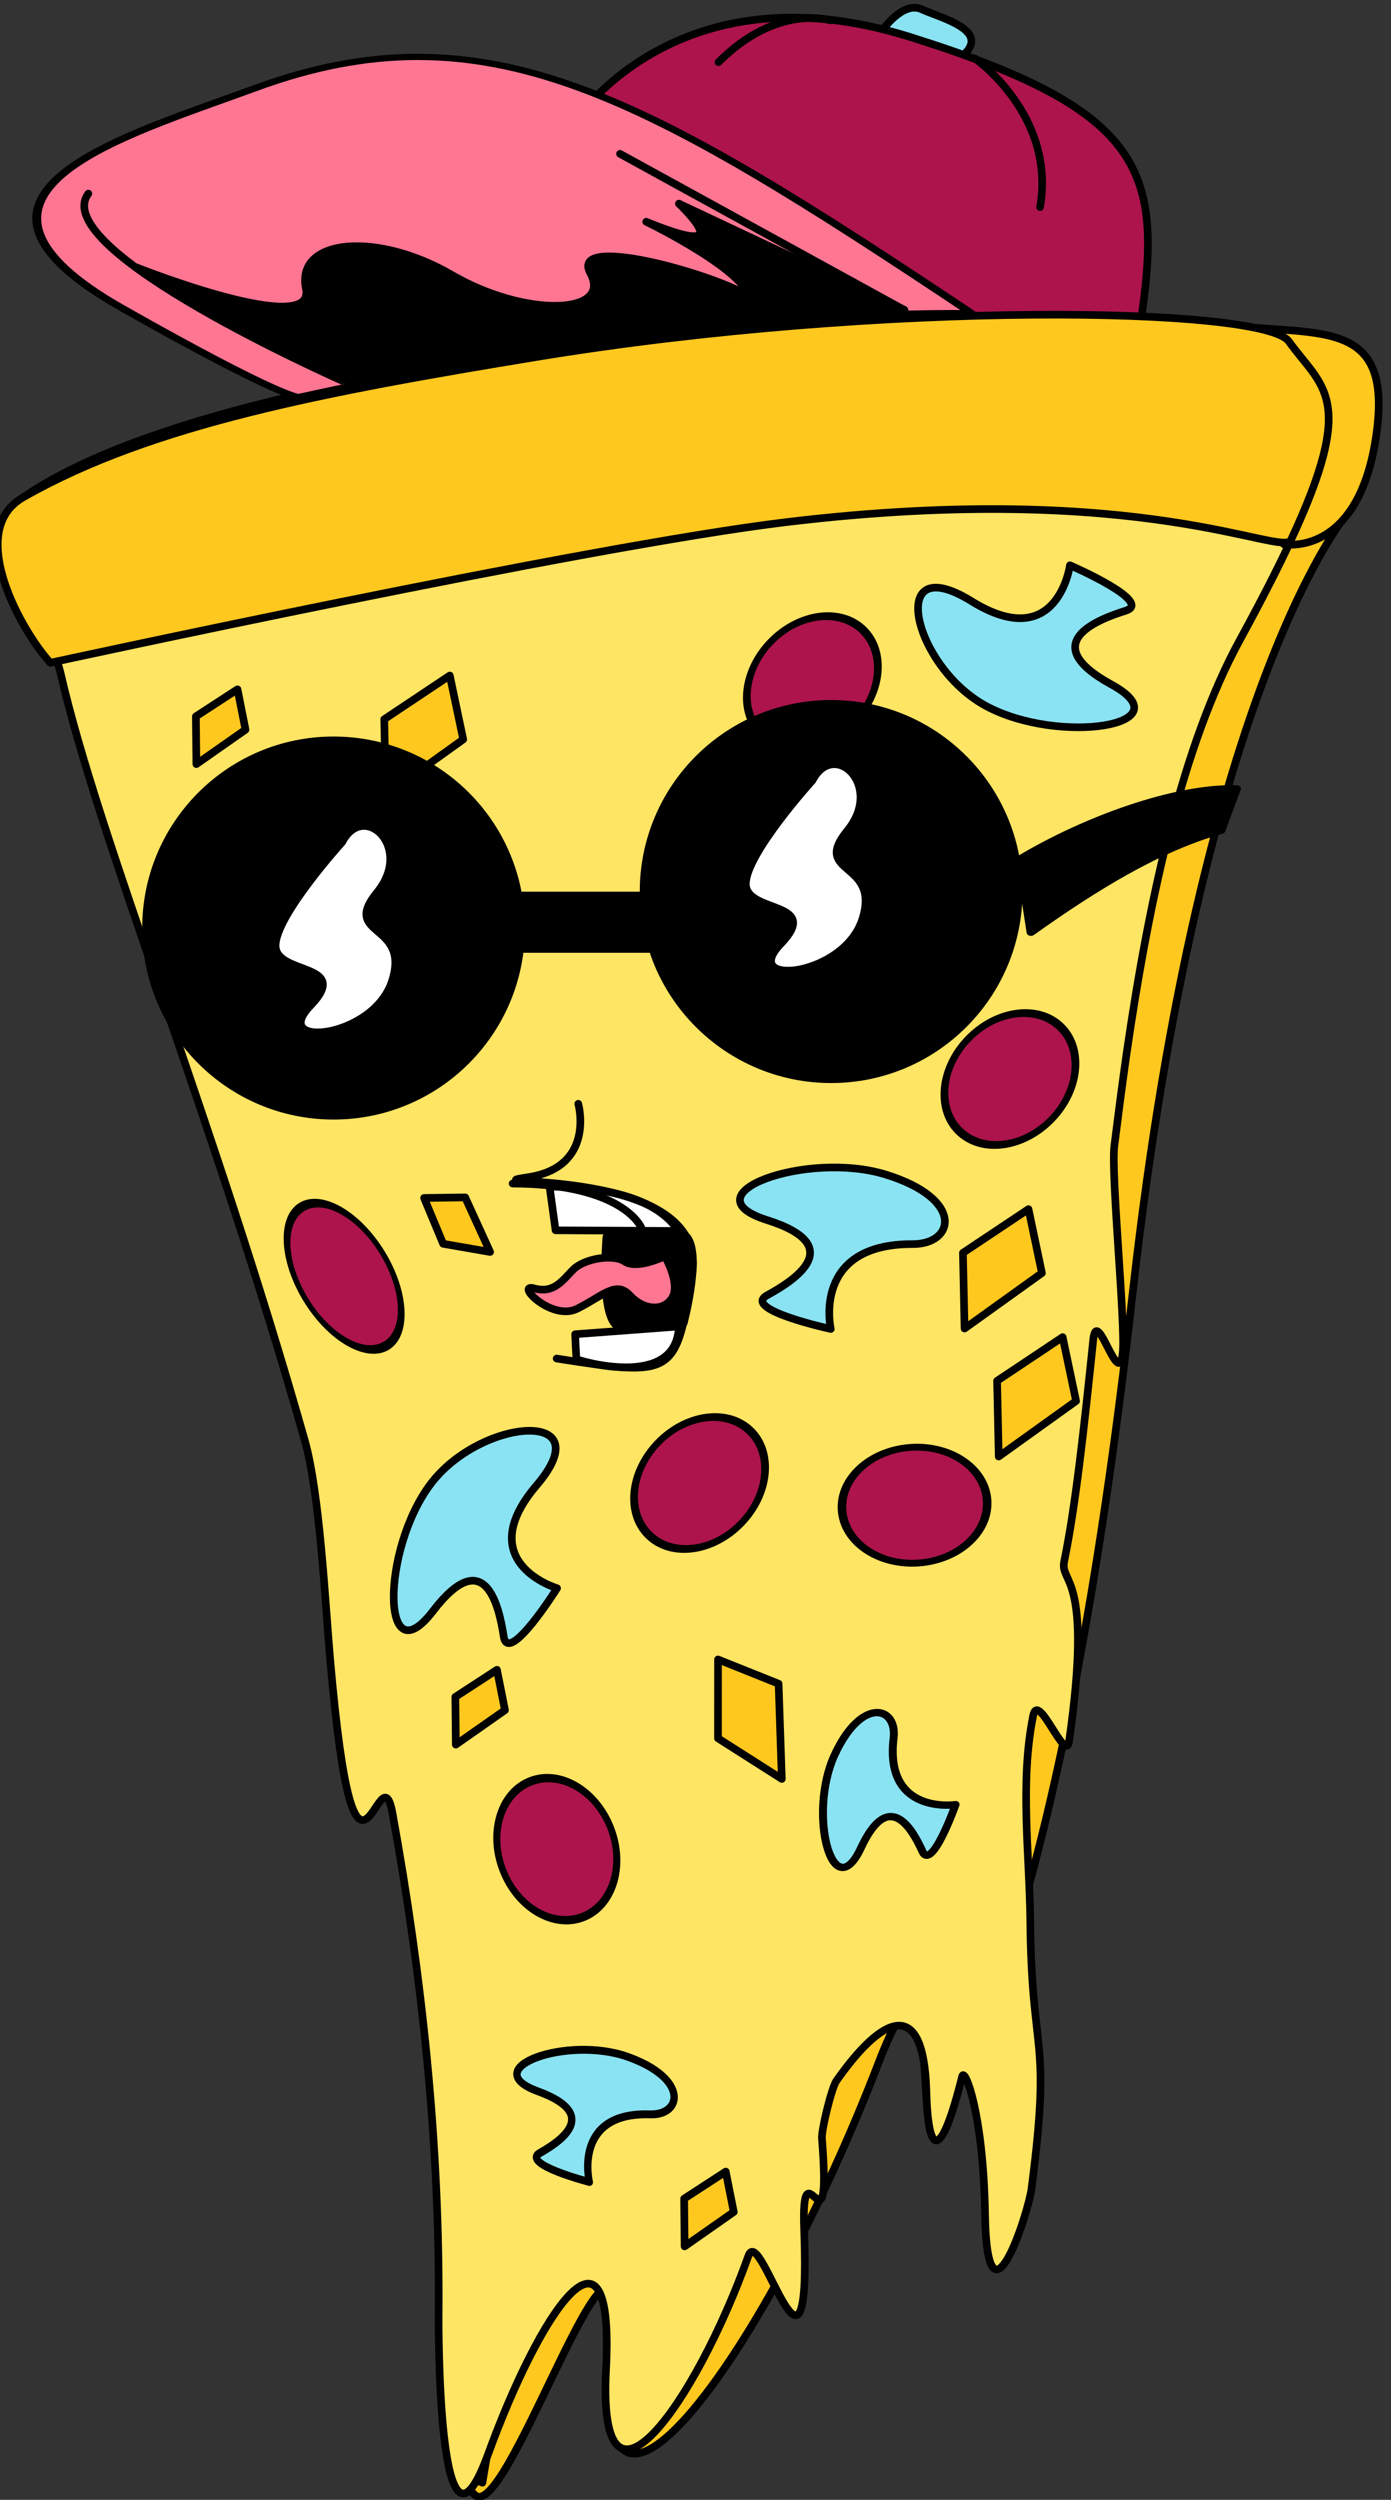 <?xml version="1.0" encoding="UTF-8" standalone="no"?>
<!DOCTYPE svg PUBLIC "-//W3C//DTD SVG 1.1//EN" "http://www.w3.org/Graphics/SVG/1.1/DTD/svg11.dtd">
<svg width="100%" height="100%" viewBox="0 0 364 654" version="1.1" xmlns="http://www.w3.org/2000/svg" xmlns:xlink="http://www.w3.org/1999/xlink" xml:space="preserve" xmlns:serif="http://www.serif.com/" style="fill-rule:evenodd;clip-rule:evenodd;stroke-linecap:round;stroke-linejoin:round;stroke-miterlimit:1.5;">
    <rect x="0" y="0" width="364" height="654" fill="#333333" stroke="none"/>
    <g transform="matrix(1,0,0,1,-4864,-104)">
        <g transform="matrix(3.96,0,0,1.695,1216.62,0)">
            <g transform="matrix(1.2,0,0,2.805,-1296.3,-913.079)">
                <path d="M1922.08,375.53C1922.08,375.53 1913.99,384.677 1910.17,418.536C1906.36,452.395 1900.83,461.622 1899.46,464.167C1898.09,466.711 1899.7,451.747 1896.17,460.915C1889.91,477.159 1880.35,489.7 1881.5,477.544C1882.76,464.275 1875.82,486.352 1873.96,484.688C1872.11,483.024 1874.36,484.003 1874.36,484.003L1888.84,398.866L1918.2,374.5L1922.08,375.53Z" style="fill:rgb(255,200,31);stroke:black;stroke-width:0.42px;"/>
                <path d="M1851.13,384.423C1853.24,393.636 1859.47,408.648 1864.58,426.651C1865.41,429.605 1865.7,435.546 1865.98,438.726C1867.38,454.715 1868.7,443.276 1869.41,447.168C1871.03,456.082 1872.04,465.396 1871.95,474.855C1871.95,474.855 1871.86,490.138 1874.68,482.421C1877.49,474.704 1881.66,468.335 1881.17,477.767C1880.68,487.198 1886.07,479.727 1889.01,471.52C1889.69,469.608 1892.47,480.774 1892.08,470.121C1891.88,464.945 1893.61,472.2 1893.06,465.058C1893.02,464.591 1893.6,462.254 1893.85,461.9C1896.34,458.349 1898.66,457.151 1898.81,462.456C1898.9,466.088 1899.61,466.333 1900.78,461.647C1900.91,461.096 1901.95,463.651 1902.04,469.204C1902.15,476.219 1904.42,469.186 1904.6,467.823C1905.72,459.219 1904.6,460.74 1904.53,453.049C1904.49,449.383 1903.95,445.467 1904.69,441.798C1904.97,440.377 1906.48,444.496 1906.67,443.201C1908,433.911 1906.14,434.568 1906.4,433.303C1907.02,430.299 1907.49,426.008 1908,421.1C1908.2,419.193 1909.4,423.918 1909.62,421.864C1909.79,420.327 1908.97,412.034 1909.16,410.452C1909.37,408.778 1909.59,407.088 1909.83,405.402C1911.07,396.857 1912.9,388.41 1916.08,382.593C1919.04,377.173 1920.4,373.954 1920.82,371.83C1921.42,368.77 1920.07,367.987 1918.77,366.179C1916.57,363.117 1863.61,364.759 1849.08,374.753C1845.16,377.448 1850.4,381.211 1851.13,384.423Z" style="fill:rgb(254,229,99);stroke:black;stroke-width:0.42px;"/>
                <g transform="matrix(-0.571,-0.557,0.698,-0.716,2674.31,1752.69)">
                    <circle cx="1898.71" cy="433.216" r="4.001" style="fill:rgb(173,20,76);stroke:black;stroke-width:0.47px;"/>
                </g>
                <path d="M1881.19,415.454C1881.19,415.454 1880.79,420.043 1881.89,420.407C1882.98,420.771 1885.45,420.189 1885.45,420.189C1885.45,420.189 1886.58,415.964 1885.45,415.308C1884.33,414.653 1881.19,415.454 1881.19,415.454Z" style="stroke:black;stroke-width:0.42px;"/>
                <path d="M1885.16,415.126C1884.03,413.456 1881.57,412.711 1878.06,412.686L1878.39,415.09L1885.16,415.126Z" style="fill:white;stroke:black;stroke-width:0.42px;"/>
                <g transform="matrix(0.21,0,0,0.21,823.986,325.549)">
                    <path d="M5043.47,425.732C5043.47,425.732 5038.99,414.262 5009.71,414.134" style="fill:none;stroke:black;stroke-width:2px;"/>
                </g>
                <path d="M1918.49,377.337C1918.49,377.337 1922.6,378.12 1923.58,371.368C1924.56,364.616 1920.25,365.986 1914.77,365.203" style="fill:rgb(255,200,31);stroke:black;stroke-width:0.42px;"/>
                <g>
                    <g transform="matrix(1,0,0,1,5.572,-12.204)">
                        <path d="M1890.79,361.292C1890.79,361.292 1891.93,359.635 1892.97,360.105C1894,360.575 1896.68,361.229 1895.36,362.548C1894.66,363.252 1890.79,361.292 1890.79,361.292Z" style="fill:rgb(138,227,242);stroke:black;stroke-width:0.42px;"/>
                    </g>
                    <g transform="matrix(1,0,0,1,5.572,-12.204)">
                        <path d="M1873.73,366.474C1873.73,366.474 1879.35,357.557 1892.34,361.63C1905.33,365.704 1906.32,369.006 1905,377.594C1903.62,386.567 1873.95,367.135 1873.95,367.135" style="fill:rgb(173,20,76);stroke:black;stroke-width:0.42px;"/>
                    </g>
                    <g transform="matrix(1,0,0,0.7,5.871,102.505)">
                        <path d="M1858.37,381.054C1858.37,381.054 1857.43,381.16 1848.66,374.07C1837.53,365.075 1848.67,360.608 1855.91,356.801C1868.67,350.083 1877.4,357.302 1895.42,374.458C1883.98,374.31 1871.27,377.006 1858.37,381.054Z" style="fill:rgb(255,118,147);stroke:black;stroke-width:0.49px;"/>
                    </g>
                    <g transform="matrix(1,0,0,1,5.572,-12.204)">
                        <path d="M1895.91,362.812C1895.91,362.812 1900.38,365.924 1899.5,370.988" style="fill:none;stroke:black;stroke-width:0.42px;"/>
                    </g>
                    <g transform="matrix(1,0,0,1,5.572,-12.204)">
                        <path d="M1887.94,360.716C1887.94,360.716 1885.03,359.776 1881.79,363.017" style="fill:none;stroke:black;stroke-width:0.42px;"/>
                    </g>
                    <g transform="matrix(1,0,0,1,5.572,-12.204)">
                        <path d="M1861.05,380.539C1861.05,380.539 1844.77,373.358 1847.09,370.251" style="fill:none;stroke:black;stroke-width:0.42px;"/>
                    </g>
                    <g transform="matrix(1,0,0,1,6.349,-12.464)">
                        <path d="M1875.59,368.321L1891.24,376.911" style="fill:none;stroke:black;stroke-width:0.42px;"/>
                    </g>
                    <g transform="matrix(1,0,0,1,5.572,-12.204)">
                        <path d="M1849.75,374.313C1849.75,374.313 1859.65,378.247 1859.07,375.479C1858.5,372.712 1862.99,372.33 1867.09,374.716C1871.19,377.102 1875.97,376.911 1874.73,374.62C1873.49,372.33 1882.4,374.902 1883.83,376.143C1885.26,377.384 1886.24,377.388 1886.24,377.388C1878.29,377.928 1870.09,379.025 1861.65,380.728L1849.75,374.313Z" style="stroke:black;stroke-width:0.42px;"/>
                    </g>
                    <g transform="matrix(1,0,0,1,5.572,-12.204)">
                        <path d="M1877.81,371.798C1877.81,371.798 1883.73,374.657 1883.53,376.252C1883.33,377.848 1892.03,376.648 1892.03,376.648L1879.61,370.801C1881.8,372.962 1880.76,373.005 1877.81,371.798Z" style="stroke:black;stroke-width:0.42px;"/>
                    </g>
                </g>
                <path d="M1850.57,383.861C1850.57,383.861 1880.03,377.454 1891.09,376.123C1910.8,373.752 1918.43,378.08 1918.89,377.101C1922.55,369.246 1920.62,368.743 1918.77,366.179C1917.39,364.264 1896.42,363.895 1877.3,367.042C1865.85,368.927 1856.17,370.709 1849.08,374.753C1845.8,376.625 1849.07,382.25 1850.57,383.861Z" style="fill:rgb(255,200,31);stroke:black;stroke-width:0.42px;"/>
                <g transform="matrix(1,0,0,1,-1.466,5.354)">
                    <path d="M1879.94,429.43C1879.94,429.43 1875.18,428.022 1878.81,423.769C1882.44,419.516 1875.74,420.051 1872.99,423.678C1870.24,427.306 1870.24,434.436 1873.11,430.683C1875.99,426.931 1876.75,430.459 1877,432.085C1877.25,433.712 1879.94,429.43 1879.94,429.43Z" style="fill:rgb(138,227,242);stroke:black;stroke-width:0.42px;"/>
                </g>
                <g transform="matrix(-0.152,-0.988,0.988,-0.152,1768.19,2301.15)">
                    <path d="M1879.94,429.43C1879.94,429.43 1875.18,428.022 1878.81,423.769C1882.44,419.516 1875.74,420.051 1872.99,423.678C1870.24,427.306 1870.24,434.436 1873.11,430.683C1875.99,426.931 1876.75,430.459 1877,432.085C1877.25,433.712 1879.94,429.43 1879.94,429.43Z" style="fill:rgb(138,227,242);stroke:black;stroke-width:0.42px;"/>
                </g>
                <g transform="matrix(0.341,0.94,-0.94,0.341,1656.15,-1493.06)">
                    <path d="M1879.94,429.43C1879.94,429.43 1875.16,428.841 1877.09,423.592C1877.88,421.426 1875.74,420.051 1872.99,423.678C1870.24,427.306 1870.24,434.436 1873.11,430.683C1875.99,426.931 1876.75,430.459 1877,432.085C1877.25,433.712 1879.94,429.43 1879.94,429.43Z" style="fill:rgb(138,227,242);stroke:black;stroke-width:0.42px;"/>
                </g>
                <g transform="matrix(0.282,0.777,-0.711,0.258,1655.43,-1104.05)">
                    <path d="M1879.94,429.43C1879.94,429.43 1875.16,428.841 1877.09,423.592C1877.88,421.426 1875.74,420.051 1872.99,423.678C1870.24,427.306 1870.24,434.436 1873.11,430.683C1875.99,426.931 1876.75,430.459 1877,432.085C1877.25,433.712 1879.94,429.43 1879.94,429.43Z" style="fill:rgb(138,227,242);stroke:black;stroke-width:0.53px;"/>
                </g>
                <g transform="matrix(0.798,-0.213,0.195,0.731,316.487,533.207)">
                    <path d="M1879.94,429.43C1879.94,429.43 1875.16,428.841 1877.09,423.592C1877.88,421.426 1875.74,420.051 1872.99,423.678C1870.24,427.306 1870.24,434.436 1873.11,430.683C1875.99,426.931 1876.75,430.459 1877,432.085C1877.25,433.712 1879.94,429.43 1879.94,429.43Z" style="fill:rgb(138,227,242);stroke:black;stroke-width:0.53px;"/>
                </g>
                <g transform="matrix(1,0,0,1,0.663,4.501)">
                    <path d="M1900.16,411.83L1903.77,409.424L1904.51,412.94C1903.09,413.958 1901.67,414.976 1900.25,415.994L1900.16,411.83Z" style="fill:rgb(255,200,31);stroke:black;stroke-width:0.42px;"/>
                </g>
                <g transform="matrix(1,0,0,1,2.544,11.543)">
                    <path d="M1900.16,411.83L1903.77,409.424L1904.51,412.94C1903.09,413.958 1901.67,414.976 1900.25,415.994L1900.16,411.83Z" style="fill:rgb(255,200,31);stroke:black;stroke-width:0.42px;"/>
                </g>
                <g transform="matrix(1,0,0,1,-31.205,-24.861)">
                    <path d="M1900.16,411.83L1903.77,409.424L1904.51,412.94C1903.09,413.958 1901.67,414.976 1900.25,415.994L1900.16,411.83Z" style="fill:rgb(255,200,31);stroke:black;stroke-width:0.42px;"/>
                </g>
                <g transform="matrix(0.555,-0.832,0.832,0.555,490.103,1795.41)">
                    <path d="M1900.16,411.83L1903.77,409.424L1904.51,412.94L1900.25,415.994L1900.16,411.83Z" style="fill:rgb(255,200,31);stroke:black;stroke-width:0.42px;"/>
                </g>
                <g transform="matrix(0.63,0.007,-0.007,0.63,691.252,195.621)">
                    <path d="M1900.16,411.83L1903.77,409.424L1904.51,412.94L1900.25,415.994L1900.16,411.83Z" style="fill:rgb(255,200,31);stroke:black;stroke-width:0.67px;"/>
                </g>
                <g transform="matrix(0.63,0.007,-0.007,0.63,678.653,168.01)">
                    <path d="M1900.16,411.83L1903.77,409.424L1904.51,412.94L1900.25,415.994L1900.16,411.83Z" style="fill:rgb(255,200,31);stroke:black;stroke-width:0.67px;"/>
                </g>
                <g transform="matrix(0.63,0.007,-0.007,0.63,664.365,114.059)">
                    <path d="M1900.16,411.83L1903.77,409.424L1904.51,412.94L1900.25,415.994L1900.16,411.83Z" style="fill:rgb(255,200,31);stroke:black;stroke-width:0.67px;"/>
                </g>
                <g transform="matrix(0.121,-0.618,0.618,0.121,1387.77,1540.3)">
                    <path d="M1900.16,411.83L1903.77,409.424L1904.51,412.94L1900.25,415.994L1900.16,411.83Z" style="fill:rgb(255,200,31);stroke:black;stroke-width:0.67px;"/>
                </g>
                <g transform="matrix(1.603,0,0,1.603,-1135.42,-248.832)">
                    <circle cx="1872.48" cy="403.799" r="6.444" style="stroke:black;stroke-width:0.26px;"/>
                </g>
                <g transform="matrix(1.603,0,0,1.603,-1108.02,-250.841)">
                    <circle cx="1872.48" cy="403.799" r="6.444" style="stroke:black;stroke-width:0.26px;"/>
                </g>
                <g transform="matrix(1.085,0,0,1.085,-165.958,-33.657)">
                    <path d="M1873.36,393.907C1873.36,393.907 1869.98,397.63 1869.98,399.152C1869.98,400.675 1873.87,399.998 1871.75,402.198C1869.64,404.398 1874.97,403.89 1875.9,400.929C1876.83,397.968 1873.27,398.729 1875.14,396.445C1877,394.161 1874.46,391.792 1873.36,393.907Z" style="fill:white;stroke:black;stroke-width:0.39px;"/>
                </g>
                <g transform="matrix(1.085,0,0,1.085,-140.061,-37.054)">
                    <path d="M1873.36,393.907C1873.36,393.907 1869.98,397.63 1869.98,399.152C1869.98,400.675 1873.87,399.998 1871.75,402.198C1869.64,404.398 1874.97,403.89 1875.9,400.929C1876.83,397.968 1873.27,398.729 1875.14,396.445C1877,394.161 1874.46,391.792 1873.36,393.907Z" style="fill:white;stroke:black;stroke-width:0.39px;"/>
                </g>
                <g transform="matrix(1.085,0,0,1.085,-165.958,-33.657)">
                    <rect x="1880.89" y="396.614" width="8.714" height="2.707" style="stroke:black;stroke-width:0.39px;"/>
                </g>
                <g transform="matrix(1.28,0,0,1,-535.765,0)">
                    <path d="M1906.02,394.671C1908.92,392.446 1912.78,390.684 1915.36,390.785L1914.69,393.094C1912.03,394.036 1909.28,396.178 1906.51,398.705L1906.02,394.671Z" style="stroke:black;stroke-width:0.37px;"/>
                </g>
                <g transform="matrix(0.055,0.795,-0.998,0.069,2226.08,-1109.15)">
                    <circle cx="1898.71" cy="433.216" r="4.001" style="fill:rgb(173,20,76);stroke:black;stroke-width:0.47px;"/>
                </g>
                <g transform="matrix(-0.744,0.286,-0.358,-0.934,3446.19,310.735)">
                    <circle cx="1898.71" cy="433.216" r="4.001" style="fill:rgb(173,20,76);stroke:black;stroke-width:0.47px;"/>
                </g>
                <g transform="matrix(-0.571,-0.557,0.698,-0.716,2668.1,1796.76)">
                    <circle cx="1898.71" cy="433.216" r="4.001" style="fill:rgb(173,20,76);stroke:black;stroke-width:0.47px;"/>
                </g>
                <g transform="matrix(-0.571,-0.557,0.698,-0.716,2685.19,1774.53)">
                    <circle cx="1898.71" cy="433.216" r="4.001" style="fill:rgb(173,20,76);stroke:black;stroke-width:0.47px;"/>
                </g>
                <g transform="matrix(-0.583,-0.953,0.527,-0.323,2745.39,2367.02)">
                    <circle cx="1898.71" cy="433.216" r="4.001" style="fill:rgb(173,20,76);stroke:black;stroke-width:0.47px;"/>
                </g>
                <path d="M1879.64,408.128C1879.64,408.128 1880.62,411.614 1876.86,412.171C1873.09,412.729 1886.88,411.435 1885.91,417.493C1885.02,423.102 1884.95,423.166 1878.45,422.146" style="fill:none;stroke:black;stroke-width:0.42px;"/>
                <path d="M1885.18,420.382C1885.04,423.931 1879.57,422.22 1879.55,422.184C1879.52,422.148 1879.47,420.808 1879.47,420.808L1885.18,420.382Z" style="fill:white;stroke:black;stroke-width:0.42px;"/>
                <g transform="matrix(1,0,0,1,1.486,-0.318)">
                    <path d="M1882.82,416.884C1882.82,416.884 1881.37,417.566 1880.72,417.129C1880.06,416.693 1878.48,416.966 1877.88,417.566C1877.28,418.166 1876.82,418.903 1875.72,418.603C1874.63,418.302 1876.68,420.43 1878.1,419.721C1879.52,419.012 1880.23,418.166 1880.99,418.984C1881.75,419.803 1882.82,419.885 1883.31,419.148C1883.8,418.412 1882.98,416.939 1882.98,416.939" style="fill:rgb(255,118,147);stroke:black;stroke-width:0.42px;"/>
                </g>
            </g>
        </g>
    </g>
</svg>
